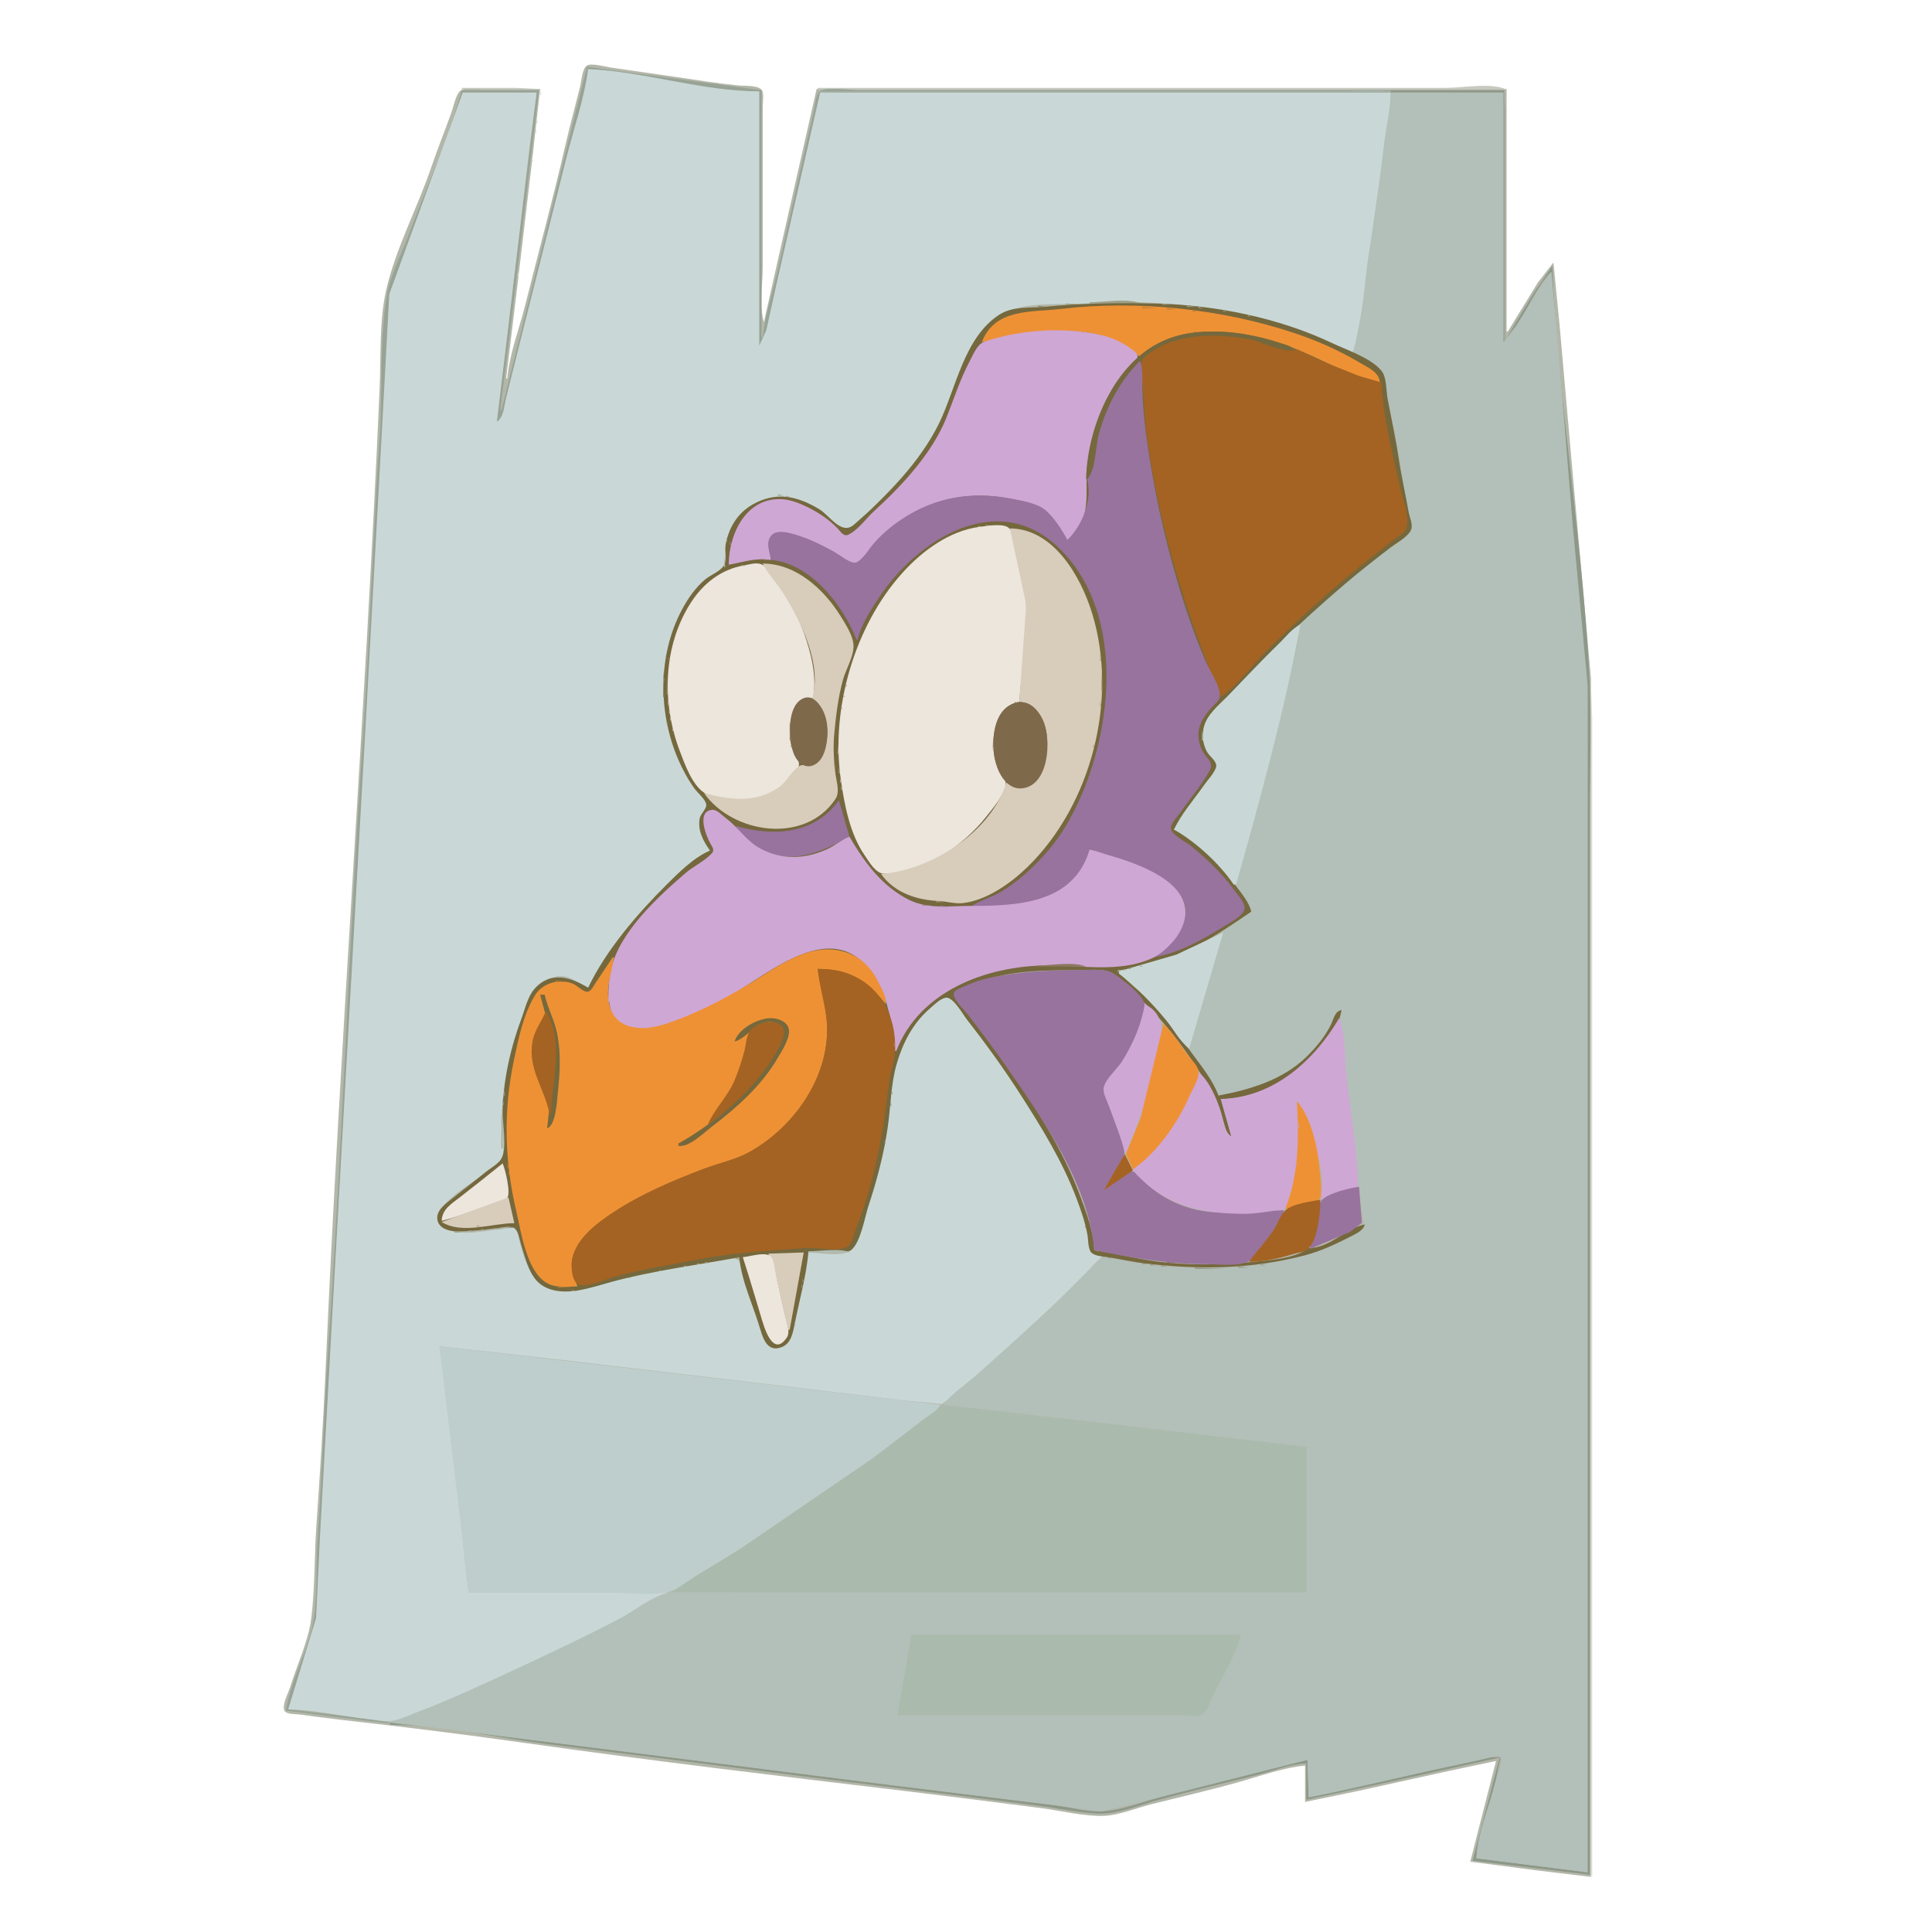 <svg version="1.1" id="Calque_1" xmlns="http://www.w3.org/2000/svg" x="0" y="0" viewBox="0 0 1649 1649" style="enable-background:new 0 0 1649 1649" xml:space="preserve"><style>.st2{fill:#c9d8d7}.st4{fill:#d8dad4}.st9{fill:#d9dbd5}.st11{fill:#9ea088}.st12{fill:#b3bcaf}.st13{fill:#9e9f88}.st14{fill:#75683d}.st15{fill:#9fa089}.st17{fill:#ee9135}.st18{fill:#b17c33}.st19{fill:#a4a792}.st20{fill:#b07c32}.st21{fill:#99997f}.st22{fill:#99987f}.st24{fill:#cfa7d5}.st25{fill:#b17d33}.st26{fill:#a46322}.st27{fill:#98739d}.st29{fill:#a28787}.st30{fill:#928764}.st31{fill:#bfb6a0}.st32{fill:#ece6dd}.st33{fill:#d8ccbb}.st34{fill:#a28788}.st36{fill:#b3bbaf}.st37{fill:#a89f81}.st39{fill:#a4a793}.st40{fill:#a99f82}.st41{fill:#a69a7b}.st43{fill:#b0a78c}.st45{fill:#7f694b}.st56{fill:#a3a692}.st57{fill:#d5a0a3}.st61{fill:#de9b74}.st64{fill:#93937a}</style><path d="M433 323h-1l9.7-80 12.6-107 6.7-60h-49c-4.8 0-14.4-1.8-18.5 1-4.5 3.1-6.4 14-8.2 19-5.6 15.7-11.9 31.2-17.3 47-11.8 34.7-30.4 69.3-38.5 105-5.9 26.2-4.3 57.2-5.5 84-12.2 279.1-33.9 557.9-46.1 837-2 44.7-4.8 89.4-7.9 134-1.8 25.9-1.1 52.2-4.3 78-2.3 19.2-12 39.5-17.7 58-1.5 4.9-7.3 15.7-5.4 20.7 1.4 3.7 9.1 3.2 12.3 3.6 12.3 1.6 24.7 3.3 37 4.7 51.7 5.8 103.5 12.2 155 19.5 109.7 15.5 220 28.6 330 41.7 37.4 4.5 74.7 9.3 112 14.1 17 2.2 35.9 7.1 53 6.6 12.9-.4 28.3-6.8 41-10 25.3-6.3 50.9-12.2 76-19.3 17.5-5 36.9-12 55-13.6v31l44-9.1 79-17.4 40-8.5-22 86 55 7.2 48 5.8V579l-17.8-200-9-102-5.2-53-13.2 17-25.8 42h-1V76H697l-32.4 143-12.6 56c-4.1-13.9-1-32.5-1-47V91c0-3.8 1.4-11.3-1-14.4-3.1-4-15.3-3.2-20-3.7-17.6-1.7-35.5-4.6-53-7.2-18.6-2.7-37.3-5.4-56-8.1-4.4-.6-16.6-4.2-20.3-1.5-3.8 2.8-4.5 13.5-5.6 18-4.2 16.7-8.7 33.3-12.6 50-10.5 45.8-23 91.4-34.4 137-5 19.9-13.4 41.3-15.1 61.9z" style="fill:#b3b7aa"/><path d="m501 57-53.3 214-19.7 79h-1l7.9-63L460 77h-66c-11.6 42.6-30.8 84.6-46.2 126-5.7 15.2-14.7 32-17.4 48-6.9 39.7-3.7 82.7-6.4 123-5.7 83.9-8.3 168.1-14 252-12 174.5-17.9 349.5-29.8 524-3.7 53.9-5.3 108-9 162-1.6 22.8 0 46.4-3.3 69-3.9 27-19.8 52-23.8 79l41 5.3 48 5.7v-1l-39-5.3-48-5.7 23.8-77 4.3-87 13-234L321 470l8-153 3.3-64 15.4-43 29.8-81L395 79h63l-24.2 199-9.8 82c5.9-2.1 6.3-12.6 7.6-18l13.5-54c12.8-51.4 25.9-102.6 38.7-154 6-24.2 16.1-50.2 18.1-75 48.5 3.8 97.3 19 146 19v217c4.8-1.7 4.7-7.6 6-12 3.8-13 5.9-26.8 8.9-40 9-39 18.7-77.9 26.8-117 3.3-15.8 9-31.9 10.3-48h487v-1H733c-7.4 0-27.6-3.6-33.4 1-3 2.3-3.8 11.4-4.6 15-2.7 12.7-5.8 25.3-8.7 38-7.6 33.7-15.1 67.4-22.8 101-4.2 18.3-10.6 37.3-12.5 56h-1V77L501 57z" style="fill:#98a396"/><path class="st2" d="M502 59c-3.4 25.5-12.4 51.1-18.6 76-12.6 50.4-25.4 100.6-38 151l-13.5 54c-1.5 6.2-2 16.6-7.9 20l9.7-80 17.5-148 6.8-53h-63l-46.7 128-16 44-6.4 118-13 235-30.8 546-9 162-3.3 69-23.8 78c22.5.2 45.6 5.9 68 8.2 7.6.8 15.4 2.8 23 1.5 21.5-3.7 43.9-17.3 64-25.7 58.2-24.2 113.3-53.7 169-83v-1H400c-8.8-69.6-12.2-141-25-210l100 11.2 205 24.1 90 10.8 34 3.3 13-9.9 27-23.5 69-63.9 28-29c-3.4-.5-8-1.1-10-4.3-2.4-3.8-1.9-10.4-2.9-14.7-3-12.3-6.4-24.2-11.1-36-18.6-46.6-48.2-88.5-77.4-129-6.9-9.5-14.1-18.8-21.4-28-2.4-3.1-5.7-9.3-10.2-9.3-5 .1-11.4 6.7-15 9.7-15.6 13.2-23.3 31.4-28.6 50.6-4.9 18-5 38.4-7.7 57-3.1 20.9-9.4 42-16.1 62-3.1 9.2-7.2 32.8-15.9 38-7.6 4.6-26 1-34.8 1-3.9 20.6-7.3 41.5-11.7 62-1.8 8.3-4.9 17.2-14.3 19.3-9 2-13-9.8-15.1-16.3-4.7-14.6-8.8-29.3-13.2-44-1.3-4.4-2.3-13.3-6.9-15.4-3.7-1.6-9 0-12.8.5-10.4 1.4-20.8 3.5-31 5.5-24.7 4.9-49.6 9.2-74 15.9-16.7 4.6-36.1 10.6-50.9-2.1-11-9.4-16.3-32.8-19.1-46.5-16.7 0-36.7 6.4-53 3.3-7.1-1.3-17.2-6.6-13.6-15.3 5.9-14.3 29.8-26.5 41.6-36 3.8-3 10.5-6.6 12.4-11.2 3.6-8.8-1-25-.3-34.8 2.1-31 9-60.7 19.3-90 5-14.3 13.4-29.8 30.7-30.8 9.1-.5 16.2 6.5 24 9.8 29-43 58.8-89.1 104-117-4.3-8.1-10.3-16.2-8.8-26 .7-4.7 7.5-9.6 6.4-14-1.1-4.5-7.3-9.3-10-13-5.8-7.8-10.3-16.2-14.3-25-18-39.9-18-88.3 3-127 5.1-9.5 11.5-18.6 19.7-25.7 4.2-3.7 12.1-6.9 15-11.6 3.3-5.4 1.7-15.5 3-21.7 3.3-14.9 13.6-26.7 27-33.4 18.9-9.5 35.8-4.2 53 6.9 6.5 4.2 18.4 20.8 26 15.5 9.3-6.5 17-16 25-24 19.3-19.4 39.4-41 51.2-66 14-29.7 20.8-66 46.8-88.7 18.5-16.2 54.8-11.8 78-13.4 55.2-3.8 111.9 2 165 17.5 21.5 6.3 41.7 19.2 63 24.6 10-40.7 13.3-83.6 19.3-125 4.5-31.5 12.5-65.2 12.7-97H700l-36.9 162-9.1 41-6 13V78c-48.8 0-97.2-16.9-146-19z"/><path d="M394 75v1h67l-21-1h-46m304 0v1h587c-13.1-5.5-36.7-1-51-1H698z" style="fill:#c6c9bf"/><path class="st4" d="M461 76v5h1l-1-5z"/><path d="M1187 77v2h96v213c6.4-2.1 10-11.5 13.4-17 8.4-13.5 16.3-31.9 27.6-43l8.8 103 9.3 114 12.8 137v1012l-95-12 16.2-64 4.8-22.4-10 .4-29 6.4-125 27.6-1-32c-40.2 8.3-80.3 19.7-120 30.2-17.8 4.7-38.6 13.4-57 13.8-13.8.3-28.3-4.2-42-5.8-30.4-3.4-60.6-7.4-91-11-110.1-13.2-220-27.9-330-41.4-31.3-3.9-62.7-7.8-94-11.9-16.1-2.1-32.7-5.8-49-5.8v2c45 .4 91.4 11.2 136 16.7 104.7 12.9 209.3 26.7 314 39.4 34.7 4.2 69.3 8.8 104 13.1 16.8 2.1 34.2 6.1 51 6.7 15.8.5 34.8-7.3 50-11.5 27.8-7.7 56-14.3 84-21.3 13.8-3.4 28.8-9.5 43-10.1v31l67-14.3 98-21.7-23 88 100 12V698c0-37.5 1.6-75.5 0-113-5.2-119.6-26.8-238.4-32-358l-15.1 22-24.9 41h-1V77H1187z" style="fill:#8d9888"/><path d="M1284 77v213h1V97l-1-20z" style="fill:#a0a798"/><path d="M700 78v1h487c-11.2-4.7-30.8-1-43-1H700z" style="fill:#a4b0a6"/><path d="M1187 79c-.3 15-4.1 30.1-5.8 45-3.7 30.7-7.8 61.5-12.8 92-4.6 27.9-4.6 59.3-14.3 86 7.5 3.2 20.3 8.7 25.3 15.3 4.5 6 3.7 17.5 5.2 24.7 5.1 23.7 10.2 48 13.6 72 1.2 8.4 2.7 16.7 4.4 25 .8 3.9 3.3 9 1.4 13-4.9 10.2-24 19.8-32.9 26.5-21.9 16.4-40.4 37-62 53.5.9 17.9-7.7 38.7-11.9 56-9 37.7-18.5 75.4-28 113-3.2 12.7-6.7 25.3-10 38-1.3 4.8-4.9 12-3.9 17 1.6 7.7 9.9 14.5 12.8 22l-25 17-6.1 24-14.6 50-7.2 26 9 14 15.9 26c28.9-3.7 58.2-15.2 79-36 7.1-7.1 12.7-15 17.2-24 2.4-4.8 3.2-11.2 8.8-13-3.6 14 1.2 30 2.8 44 3.7 31.3 7 62.7 10.3 94 1.2 11.3 2.3 22.8 4.1 34 .5 3.2 2.7 10.9.9 13.8-2.4 3.9-9.2 6.5-13.1 8.5-12.5 6.4-25.4 12-39 15.7-38.9 10.5-75.9 11.8-116 9-12.4-.8-24.7-3.4-37-5.3-4.8-.8-11.2-3.4-16-2.5-4.7.9-8.8 6.7-12 9.9l-25 25c-22.7 22.7-47.3 43.4-71 64.9-9.3 8.4-21.5 15.9-29 26.1l46 5.2 88 10 176 20.8v124H628c-17.7 0-38.7-3.2-56-.1-15.5 2.8-32.9 17.8-47 24.8-42.3 21.2-84.8 41.2-128 60.6-14.5 6.5-29.2 12.5-44 18.1-7.3 2.8-14.1 6.4-22 6.6v1l50 5.8 94 11.9 301 37.6 120 14.9 44 5.8 58-14.1 118-29.9 1 32c41.9-8.1 83.2-18.8 125-27.4 9.7-2 19.4-4.1 29-6.4 2.5-.6 8.1-2.8 9.9.2 2.5 4.1-4.1 18-5.2 22.6-5.1 20-14.7 42.4-15.6 63l95 12V585l-12.8-137-9.3-114-8.8-102-10.1 14-20 32-10.9 14V79H1187z" style="fill:#b3c0b9"/><path class="st4" d="M458 101v4h1l-1-4m-1 8v4h1l-1-4z"/><path class="st9" d="M454 134v4h1l-1-4m-5 41v4h1l-1-4z"/><path d="M442 232v4h1l-1-4z" style="fill:#d8dbd4"/><path class="st4" d="M1328 246v4h1l-1-4z"/><path class="st11" d="M930 258v1h44c-11.5-4.8-31.5-1-44-1z"/><path class="st12" d="M974 258v1h8l-8-1z"/><path class="st13" d="M910 259v1h14l-14-1z"/><path class="st14" d="M606 726c-13.7 5.7-26.6 18.7-37 29-24.8 24.7-51.9 56.1-67 88-15-9-32.3-14.4-45.8 1-5.8 6.6-8 16.9-11 25-9.3 24.6-15.9 53.6-16.2 80-.1 10.3 4 30.8-1 39.8-2.5 4.5-9 8-13 11.2-9.6 7.7-19.3 15.3-29 23-5.4 4.3-13.9 9.8-12.7 18 1.2 7.7 10.2 9.9 16.7 10 11.3.1 22.8-1.4 34-2.7 3.8-.5 11.4-2.2 14.7-.2 4 2.4 4.9 10.8 6.3 15 4 12.1 7.1 28.1 19 34.8 17.3 9.8 40.4 1 58-3.8 35.9-9.8 72.6-14.2 109-21 1.8 20.8 12.7 42.9 18.4 63 2 6.8 5.7 16.2 14.6 14.6 10.4-1.9 12.3-10.8 14-19.6 4-20.6 10.4-42.2 12-63h26c3 0 7.7.9 10.3-1 8.2-6.1 11.9-28.6 15-38 7.2-21.6 13.1-44.5 16.4-67 2.6-17.8 2.6-36.6 7.6-54 5.1-17.6 13.7-34.5 27.7-46.7 3.6-3.1 9.2-8.9 14-9.8 6.4-1.3 14.8 14.2 18.2 18.5 16.1 20.6 31.6 42 45.7 64 18.2 28.4 36.1 57.3 48 89 3.8 10.1 7.5 20.4 9.3 31 .7 3.9.4 12.3 3.4 15.1 3.4 3.2 11 3.3 15.4 4 10 1.7 19.8 3.9 30 5.1 46.7 5.6 91.4 5 137-6.9 13.2-3.5 25.9-9.4 38-15.6 5-2.6 11.3-5.1 13-10.7-16.4 3-30.3 20.7-48 20-10.6 9.2-35.4 10.8-49 12.1-26.3 2.5-52.7 2.9-79-.3-18.5-2.3-36.6-7.2-55-9.7-.5-16.1-6.8-32.1-12.3-47-15.1-40.6-40-78.9-65.1-114-9.4-13.1-18.8-26.3-28.8-39-3.6-4.6-12.2-12.1-13.1-18-.6-4 6.5-6 9.3-7.2 10.3-4.5 21-7.4 32-9.6 21.6-4.4 43-4.3 65-4.3 7.8 0 19.8-1.6 27 1.9 9.6 4.7 18.3 15.9 26 23.2 24.6 23 46.1 53.7 62.6 82.9 4.1 7.3 6.1 16 8.5 24 1.2 3.9 1.6 8.8 5.9 10l-9-32c40.4-.3 95.8-33.9 103-76-5.9 1-6.8 8.2-9.3 13-5.3 10.4-12.4 18.8-20.7 27-20.2 19.7-48 27.9-75 33-4.7-12.9-14.5-25.1-22.6-36-11.9-15.9-23.4-31.9-37.4-46-8.3-8.4-18.8-15.6-26-25 42.6-1.9 80.3-27 114-50-1.8-7.6-7.7-14.8-12.4-21-12.9-17.2-33.1-41.1-53.6-49 8.5-12.4 17.1-24.7 25.7-37 3.2-4.6 10.1-11.3 10.7-17 .5-5.2-6.3-9.7-8.6-14-6.8-12.9-1.8-23.8 7.4-34 34.1-38.2 71.8-74.5 110.8-107.7 12.7-10.8 25.8-21 39-31.2 5.1-3.9 13.9-8.5 17-14.2 2.5-4.7-.8-11.1-1.7-15.9-2.5-14.6-6-29.3-8.2-44-2.6-17.8-6.5-35.4-9.8-53-1.2-6.6-.7-18.1-5.1-23.5-8.8-11-29.8-17.9-42.3-23.8-45.4-21.6-100-32.5-150-33.7-32-.8-64.2-.3-96 2.8-12.7 1.2-26.7-.6-38 6.7-30.1 19.5-36.8 62.7-51.3 92.5-16 32.9-45.4 63-72.7 86.7-10.8 9.4-20.2-7.5-30-13.4-18.4-11-36.6-14.9-56-4.1-13.4 7.4-20.9 20-23.6 34.8-1 5.2 1.5 13-1.4 17.6-3.1 4.9-11.5 8.1-16 11.8-8.3 7-14.6 16.1-19.7 25.6-20.8 38.4-20.5 88.2-3.4 128 3.8 8.8 8.4 17.3 14 25 2.7 3.7 8.7 8.6 9.9 13 1 3.9-4.5 8.1-5.4 12-2.2 10.1 2.9 19.9 8.7 27.9z"/><path class="st15" d="M992 259v1h7l-7-1z"/><path d="M886 261v1h8l-8-1z" style="fill:#898462"/><path class="st13" d="M1013 261v1h8l-8-1z"/><path class="st17" d="M838 292c46-6.2 94.4-22.5 134 12h1c36.8-29.2 85.4-23.9 127-8.5 26.1 9.7 50.8 25 78 32.5-.5-10.4-9-13.4-17-18.2-17.4-10.4-35.8-18.6-55-25.1-62.8-21.2-135-28.7-201-21-25.1 3-55.9-.6-67 28.3z"/><path class="st18" d="M975 262v1h12l-12-1z"/><path class="st19" d="M1023 262v1h4l-4-1z"/><path class="st20" d="M996 263v1h7l-7-1m22 2v1h4l-4-1z"/><path class="st21" d="M1044 265v1h3l-3-1z"/><path class="st22" d="m1060.7 268.3.7.3-.7-.3z"/><path class="st15" d="M1065 269v1h3l-3-1z"/><path d="M893 282v1h24l-24-1z" style="fill:#d6a1a3"/><path class="st24" d="M622 482c12.1-2.1 23.5-6.3 36-4-.3-5-2.6-9.9-1.9-15 1.3-8.7 9.9-9.5 16.9-7.9 15.4 3.7 29.3 11 43 18.7 3.7 2.1 10.4 8.1 14.9 6.7 5-1.5 9.8-9.8 13.1-13.6 7.6-8.9 16.3-16.7 26-23.3 28.1-19.1 58.9-24.3 92-18 8.9 1.7 21.2 3.7 28.7 9.2 8.1 5.9 14.5 18 20.3 26.2 19.3-13.9 16.1-36 16.4-56 .2-10.9 3.7-22.5 6.5-33 4.3-16.4 10.8-33.1 20.6-47 3.5-5 16.4-15.2 16.4-20.9 0-2.9-3.8-5.1-5.8-6.6-7-5.1-15.6-9.2-24-11.2-30.8-7.5-71-5.1-101 5.4-6.2 2.2-9.4 10.9-12.3 16.3-8.4 15.8-13.6 32.5-20.2 49-12.2 30.1-37.9 57.7-61.6 79.3-6.8 6.2-13.6 16.1-22 20.1-4 1.9-6.7-2.9-9.1-5.4-7.1-7.4-15.8-13.2-24.9-17.8-6.4-3.2-14.8-6.6-22-7.1-31.3-2.1-46 30-46 55.9z"/><path class="st25" d="M1019 283v1h4l-4-1z"/><path class="st14" d="M927 409c7.3-2.6 6.5-20.3 8.1-27 5.6-23.1 13.9-46.9 30-65 26.5-29.7 64.4-34.7 101.8-27.2 12.8 2.6 26 9.5 39 10.2-2.8-4.9-8.9-5.8-14-7.5-13.5-4.5-27.9-7.3-42-8.7-19.8-1.9-39.7-1-58 7.5-41.4 19.1-64 73.9-64.9 117.7z"/><path class="st26" d="M1042 595c14.5-10.2 26.2-26.7 38.8-39.2 24.3-24.3 49.7-47.5 76.2-69.3 10.5-8.6 21.3-17 32-25.4 3.7-2.9 10.5-6.2 11.7-11.1 2.5-10.3-4.5-27.7-6.7-37.9-5.9-27.4-13.8-58-15-86h-1l-18-5.2-35-14-18-8.8c-9 4.7-30-6.5-40-8.4-29.2-5.4-64.7-5.6-88.9 14.1-6.3 5.1-3.9 14.2-3.2 21.2 1.7 18.1 2.2 36 4.9 54 11.1 75.8 32.8 145.3 62.2 216z"/><path class="st27" d="M973 308c-17.5 17.5-28.2 38.3-35 62-3.1 10.7-2.5 31-10 39 4.4 18.6-4.1 38.9-17 52-4.1-8.3-12.1-20.5-19.5-26.2-7.3-5.5-19.8-7.5-28.5-9.2-33.7-6.4-65.3-1.4-94 18-8.5 5.7-16.6 12.6-23.3 20.3-4 4.7-9 13.2-14.5 16-4.4 2.2-15.3-6.7-19.2-8.9-12.1-6.7-24.5-12.8-38-16-5.8-1.4-13.6-2.4-17 3.9-3.1 5.8.4 13 1 19 33.9 3 61.6 38.6 73 68h1c3.1-13.1 11.6-26 19-37 32.2-48.1 99.2-90.9 151-42.9 56.3 52.1 49 147.5 21.4 211.9-7.3 17-16.6 33.9-28.7 48-11.5 13.4-25.5 26.5-40.7 35.5-7.6 4.5-16.6 6.8-24 11.5 6.6 1.9 14.2 1 21 1 30.7 0 72.8-13.9 79-49 21.9 7.1 44.9 13.4 64 26.7 15.6 10.9 22.9 22.1 14.2 40.3-1.9 4-4.4 7.7-7.4 11-4.6 5.1-9.7 9.9-15.8 13v1c20.7-3.1 42.6-15.5 60-26.4 4.8-3 15.9-8.6 17.2-14.6 1-4.9-5.9-12.3-8.6-16-10.4-14.4-23.8-27.1-37.6-38.2-3.8-3.1-16.6-9.4-16.6-14.8 0-4.6 6-10.3 8.5-14 8.1-11.7 18.3-23.4 24.9-36 3-5.7-2.4-9.5-5.3-14-3.6-5.6-5.2-12.3-4.4-19 .9-7.5 6.1-14.5 11-20 2.5-2.8 7-5.9 7.1-10 .3-8.5-9.1-22.1-12.4-30-9-21.1-16.6-43-23.1-65-12.6-42.3-21.8-85.3-27.6-129-1.6-12.4-2.8-25.5-3.1-38-.2-7.1.8-17.3-2-23.9z"/><path class="st15" d="m807.3 345.7.3.7-.3-.7z"/><path class="st21" d="M664 422v1h5l-5-1z"/><path class="st13" d="M671 423v1h3l-3-1z"/><path d="m656.7 424.3.7.3-.7-.3z" style="fill:#9a997f"/><path class="st29" d="m673.7 427.3.7.3-.7-.3z"/><path class="st30" d="M841 448v1h14l-14-1z"/><path class="st31" d="M835 449v1h3l-3-1z"/><path class="st32" d="M870 599c2-25.5 6-50.2 6-76 0-18.4-2.9-37.3-8-55-1.4-4.8-3.2-14.8-7.5-17.8-5.2-3.7-18.5-1.2-24.5-.5-25.6 3.3-48.9 20.5-65.8 39.3-40.9 45.3-61.2 115.8-52.6 176 3.1 21.9 7.8 46.7 20.4 65 3.7 5.4 9.5 15.9 17 15.8 33.3-.4 67-23.7 86.8-48.8 5.6-7.1 14.2-17.1 16.5-26 1.5-6.1-6.5-14.1-8.3-20-5.5-16.9-1.6-48.6 20-52z"/><path class="st33" d="m862 451 13.9 65-5.9 83c24.9 2.5 27.8 37.9 20.1 56-6.3 14.8-16.8 21.6-31.1 13-13.5 42.6-64.2 74.6-107 78 11.6 16.1 30.4 22.2 49 23 7 .3 14 2.6 21 1.8 20.3-2.4 40.8-17 55-30.8 54.7-53.3 77.8-143.7 55-217-9.6-31-32.7-71.7-70-72z"/><path class="st34" d="m721.7 458.3.7.3-.7-.3z"/><path class="st21" d="M620 459v3h1l-1-3z"/><path d="M623 462v3h1l-1-3z" style="fill:#a28888"/><path class="st36" d="M618 473v11h1l-1-11z"/><path class="st29" d="M652 477v1h4l-4-1z"/><path class="st32" d="M694 596c3.4-18.5-1.7-38.6-7.9-56-3.8-10.7-9.5-21.3-15.3-31-4.5-7.5-12.6-24-21-27.4-4.5-1.8-10.3.2-14.8 1-19.2 3.2-34.6 15.2-45.1 31.4-24.2 37.3-25.2 86.2-9.7 127 4.3 11.3 10.5 29 21.1 35.8 10.2 6.5 27.1 6.2 38.7 5.1 14.2-1.4 39.4-12.5 41.9-28.8.7-4.6-4.6-10.6-6-15-4.3-14-1.9-44.4 18.1-42.1z"/><path class="st33" d="M651 481c4.5 9 11.9 16.5 17.3 25 15.3 23.8 33.9 62 24.7 91 17.3 8.1 17.2 43.5 2.9 54.6-4.6 3.6-9.4-.3-13.6 2.2-6.6 4-10.7 13.4-17.4 18.1-19.7 13.9-42.2 10.8-64 5 24.4 34.8 86.3 44.1 112.2 5 3.8-5.8 1.1-13.6.2-20-1.6-11.4-2.3-23.5-1.3-35 1.5-15.7 3.3-31.7 7.6-47 2.5-8.9 9.2-19.7 8.9-29-.3-8.3-6.8-18.1-11-25-14.2-22.9-38-44.9-66.5-44.9z"/><path class="st37" d="M633 482v1h3l-3-1z"/><path class="st2" d="M1002 708c19 10.8 38.7 29 51 47h2c20.6-72.9 41.1-147.5 55-222-7.5 3.5-13.1 11.3-19 17-14.8 14.3-28.5 29.5-43 44-7.4 7.5-18.2 16.1-20.6 27-1.5 6.8-.5 15 3 21 2.2 3.8 9 8.2 7.5 13-1.7 5.2-7 10.5-10.1 15-8.6 12.2-19.4 24.6-25.8 38z"/><path class="st37" d="m572.3 556.7.3.7-.3-.7z"/><path d="M939 557v7h1l-1-7z" style="fill:#a79b7b"/><path class="st39" d="M568 559v3h1l-1-3z"/><path class="st40" d="M571 561v3h1l-1-3z"/><path class="st41" d="M940 572v18h1l-1-18z"/><path class="st13" d="M566 573v8h1l-1-8z"/><path class="st30" d="M569 577v16h1l-1-16z"/><path d="M566 581v14h1l-1-14z" style="fill:#8a8463"/><path class="st43" d="M722 583v3h1l-1-3z"/><path class="st9" d="M1358 586v1015h1V613l-1-27z"/><path d="M720 592v3h1l-1-3z" style="fill:#b7ae96"/><path class="st45" d="M686 595.9c-14.7 5.8-12.9 34.4-9 46.1 2.3 7.1 8.7 14.4 16.9 11.3 14.4-5.6 13.9-33.8 9.1-45.3-2.5-6.2-8.9-15.3-17-12.1z"/><path d="M570 596v6h1l-1-6z" style="fill:#afa78c"/><path d="M939 598v5h1l-1-5z" style="fill:#a79b7c"/><path d="M866 599v1h4l-4-1z" style="fill:#a09077"/><path class="st45" d="M870 599.4c-24 2.6-25.2 38-18.9 55.6 3.2 8.9 10.5 18.8 20.9 17.9 23.5-2 25.7-41.9 18.2-57.9-3.8-8.1-10.2-16.6-20.2-15.6z"/><path class="st40" d="M718 602v3h1l-1-3z"/><path d="M571 606v3h1l-1-3m1 6v3h1l-1-3z" style="fill:#beb69f"/><path class="st21" d="M569 615v3h1l-1-3z"/><path d="M674 616v16h1l-1-16z" style="fill:#9a876e"/><path class="st37" d="m573.3 618.7.3.7-.3-.7z"/><path class="st21" d="m570.3 620.7.3.7-.3-.7z"/><path class="st31" d="M574 621v3h1l-1-3z"/><path class="st36" d="M1026 623v9h1l-1-9z"/><path class="st40" d="m576.3 629.7.3.7-.3-.7z"/><path d="M847 632v8h1l-1-8z" style="fill:#d0c6b8"/><path d="M675 635v3h1l-1-3z" style="fill:#ae9f8a"/><path class="st43" d="M715 635v9h1l-1-9z"/><path class="st41" d="M933 635v3h1l-1-3z"/><path d="m849.3 649.7.3.7-.3-.7z" style="fill:#bcae9c"/><path class="st41" d="M712 650v5h1l-1-5z"/><path class="st22" d="m1039.3 652.7.3.7-.3-.7z"/><path class="st43" d="M716 655v5h1l-1-5m1 9v4h1l-1-4z"/><path class="st31" d="M718 671v3h1l-1-3z"/><path class="st43" d="m719.3 677.7.3.7-.3-.7z"/><path class="st37" d="m720.3 682.7.3.7-.3-.7z"/><path class="st27" d="M716 683c-20.9 29.6-56.5 31-88 22 3.2 7.3 9.3 12.7 16 16.9 28.5 17.7 54.5 7.1 81-7.9l-9-31z"/><path class="st40" d="m721.3 686.7.3.7-.3-.7z"/><path class="st24" d="M764 897h1c19.8-51.1 76.5-72.4 128-73 29.3-.3 62.3 6.5 90-6 6.5-2.9 12.1-7.8 16.9-13 3.4-3.6 6.2-7.6 8.3-12 17.6-36.6-33.5-54.9-61.2-62.9-5.7-1.6-11.2-3.8-17-5.1-13.5 46.8-62.8 48.2-102 48.2-17.4 0-35.7 2.9-52-5.1-23.3-11.6-38.2-32.2-51-54-6.7 2.6-12.3 7.7-19 10.7-18.7 8.4-37.6 9.3-56 0-12.7-6.4-19.1-18-30-26.1-3.1-2.3-7.9-7.8-12-7.5-14.1 1-5 23-1.6 28.9 1.6 2.7 3.7 5.5 1.2 8.2-6 6.6-15.8 11.1-22.6 17-23.3 20-56.6 50.6-63.3 81.7-2.9 13.5-5.1 35.6 6.4 45.8 14.6 12.8 42.7 1.3 58-4.8 11-4.4 21.5-9.8 32-15.3 31.4-16.2 83-65 118-31.7 4.1 3.9 7.9 8.1 10.9 13 4.1 6.6 7.5 14.5 9.6 22 3.7 13.1 7.3 27.4 7.4 41z"/><path class="st40" d="m726.3 702.7.3.7-.3-.7z"/><path d="M799 769v1h7l-7-1z" style="fill:#a69b7b"/><path class="st29" d="M787 772v1h8l-8-1m15 1v1h8l-8-1z"/><path class="st2" d="M955 829v2c14.7 11.2 28.8 25.8 40.5 40 6.4 7.8 11.4 17.8 19.5 24l29-99-40 18.8-49 14.2z"/><path class="st17" d="M524 817h-1c-4.9 7.3-9.8 14.7-14.7 22-1.5 2.2-3.6 6.9-6.5 7.4-3.9.7-9.2-5.3-12.8-6.8-11.1-4.5-25.5-.9-32 9.4-10.2 16.1-14.5 37.7-18.4 56-9.1 43.3-8 86 2.1 129 4.3 18.3 8.9 52.6 27.2 61.7 7.5 3.7 16.9 2.3 25 2.3-2.3-6.5-5.4-12.9-4.9-20 1.3-17.9 20.4-32.5 33.9-41.7 24.6-16.7 52.3-28.4 80-38.9 12.3-4.7 26.5-7.7 38-13.9 36.1-19.7 64.1-58.9 66-100.5.9-19.6-5.2-37-8-56 23.9 0 43.5 11 58 30 1.2-5.7-3.5-12.9-5.9-18-12-26.4-38.1-34.2-64.1-24.9-17.7 6.3-33 17.8-49 27.3-22 13-44.7 24.6-69 32.6-21.8 7.1-46.7 4.9-48.9-23-.8-11.6 3.5-22.7 5-34z"/><path class="st39" d="m987.7 820.3.7.3-.7-.3z"/><path class="st34" d="m970.7 821.3.7.3-.7-.3z"/><path d="M886 824v1h41c-10.8-4.5-29.3-1-41-1z" style="fill:#8b7861"/><path class="st29" d="m956.7 824.3.7.3-.7-.3z"/><path class="st19" d="M973 824v1h3l-3-1z"/><path class="st21" d="M963 826v1h3l-3-1z"/><path class="st26" d="M698 827c1.6 18.3 8.4 35.2 8 54-1 42.3-30.6 82.6-67 102.5-11.5 6.3-25.7 9.3-38 13.9-26.6 10.1-53.1 21.3-77 36.9-14.2 9.3-32.5 22.7-35.7 40.7-1 5.5-.6 19 5.8 21.4 7.5 2.7 23.4-4.7 30.9-6.8 22.3-6.2 45.3-9.6 68-14.1 31.6-6.3 64-8.2 96-10.4 7.8-.5 29.4 3.9 35.2-1.7 3.7-3.6 5.1-11.7 7-16.4 6.1-15.2 10.7-31.1 14.7-47 6.6-26.2 9.9-52.3 13.4-79 1-7.6 4.2-15.4 4.6-23 1.7-30.5-12.8-58.4-42.9-68-7.8-2.5-14.8-3-23-3z"/><path class="st56" d="M959 827v1h3l-3-1z"/><path class="st27" d="M934 1067c31.8 6.6 63.5 12 96 12 10.3 0 24.2 2 34-1.6 4.7-1.7 8.2-6.7 11.2-10.4 7.8-9.3 18.6-21.8 20.8-34-29.5 0-56.9 6.7-86-3.7-10.9-3.9-21.3-10-30-17.6-3.4-3-8.5-11.1-13.1-11.7-6.8-.9-19.7 12-24.9 16 4.9-8.8 17.9-22.8 17.7-33-.2-12.5-9.1-28.2-13.2-40-1.4-4-5.1-10.3-4.2-14.6 1-5.2 8.2-11.1 11.3-15.4 8.9-12.4 16.5-27.2 20.3-42 1.1-4.2 4.3-10.8 2.8-15-2.9-8.1-18.6-19.8-25.7-24.7-7.4-5.2-21.3-3.3-30-3.3-26.1 0-50.4 1.2-76 6.5-8.2 1.7-16.4 4.8-24 8.3-2.3 1.1-6.6 2.3-6.9 5.4-.4 5.2 8.3 13 11.3 16.9 11.2 14.3 22.2 29.1 32.6 44 31.6 45.4 71 100.9 76 157.9z"/><path class="st13" d="M954 828v2l2-2h-2z"/><path class="st12" d="M475 833v1h8l-8-1z"/><path class="st34" d="m835.7 833.3.7.3-.7-.3z"/><path class="st21" d="m484.7 834.3.7.3-.7-.3z"/><path class="st20" d="M474 837v1h9l-9-1z"/><path class="st57" d="M519 841v14h1l-1-14z"/><path class="st14" d="m461 849 12.9 48-6.9 66c7.1-2.1 8.4-22.4 9-29 1.8-17.6 3.1-34.4-.5-52-2.3-11.5-8.1-21.7-10.6-33H461z"/><path class="st24" d="M977 857c-2.5 17.3-10.2 34.3-19.4 49-4.1 6.5-13.9 14.7-15.5 22-1.1 5 3.2 12.3 4.8 17 4.5 12.8 10.1 25.8 13.1 39h1c11.7-28.2 21.4-55.1 27.9-85 3.5-16.2 6-33.3-11.9-42z"/><path class="st26" d="M466 863c-3.8 9-9.8 16.1-11.5 26-4.3 23.8 10.7 40.4 14.5 62h1c1.2-27.5 11.8-62.2-4-88z"/><path class="st14" d="M627 889c11.2-3.1 18.8-18.3 32-16.6 20.2 2.6 2.6 27-3.3 35.6-18.7 27.3-47.8 52-76.7 68v2c9 1.5 21.2-10.7 28-15.9 21.4-16.3 43.2-35.6 56.8-59.1 3.5-6 11.2-17.6 9.4-25-1.6-6.3-9.5-9-15.2-9-10.9 0-27.9 9-31 20z"/><path class="st24" d="M1143 869c-21 36-56.1 68-101 69l9 32c-5.7-3.5-6.8-13.9-8.7-20-3.6-11.7-9.7-26.9-19.3-35-10.7 32.9-31.3 59.4-56 83v1c25.8 29.5 57.3 37 95 37 8.9 0 17.2-1.4 26-2.7 2.9-.4 6.8.4 9-1.9 4.9-5 6.4-16.8 7.8-23.4 4.9-22.9 4-44.9 2.2-68h1c8.8 26 25.8 55.4 19 84l32-11c0-31.5-6.5-63.7-9.8-95-1.6-14.5-.6-35.7-6.2-49z"/><path class="st26" d="M604 960c21.9-15.2 43-36.1 56.8-59 3.6-6 13.5-21.2 5.1-26.5-7.5-4.7-20.9-1.5-26 5.8-2.9 4.2-3.1 10.8-4.3 15.7-2.2 8.9-5.1 17.5-8.6 26-5.8 13.8-17.3 24.6-23 38z"/><path d="M992 872v4h1l-1-4z" style="fill:#dd9b73"/><path class="st17" d="m993 874-19.4 80-12.6 31 6 13c20.4-14 38.2-39.4 48-62 2.5-5.8 9-15.5 7.9-22-.8-4.6-5.9-9.4-8.7-13-6.9-8.9-12.7-19.6-21.2-27z"/><path d="M551 877v1h4l-4-1z" style="fill:#de9c74"/><path d="M763 889v4h1l-1-4z" style="fill:#b67f63"/><path class="st21" d="m437.3 894.7.3.7-.3-.7m-1 4 .3.7-.3-.7z"/><path class="st15" d="m435.3 902.7.3.7-.3-.7z"/><path class="st19" d="m764.3 910.7.3.7-.3-.7z"/><path class="st21" d="M430 929v6h1l-1-6z"/><path class="st15" d="M761 930v4h1l-1-4m-332 7v6h1l-1-6z"/><path class="st13" d="M760 938v6h1l-1-6z"/><path class="st17" d="M1107 940c1.4 32.6 2 60.8-10 92 6.3-.9 25-3.6 29-8.7 3-3.9 1.3-15.6.9-20.3-1.3-18.9-6.8-48.5-19.9-63z"/><path class="st11" d="M428 950v30h1l-1-30z"/><path class="st57" d="M1108 955v8h1l-1-8z"/><path class="st13" d="M755 973v3h1l-1-3m-.7 5.7.3.7-.3-.7z"/><path class="st39" d="m753.3 983.7.3.7-.3-.7z"/><path class="st26" d="m960 985-18 31 25-17-7-14z"/><path class="st25" d="M433 991v6h1l-1-6z"/><path class="st61" d="M1107 991v4h1l-1-4z"/><path class="st32" d="M429 993c-12.3 9.9-24.6 19.7-37 29.3-7.1 5.5-14.7 10-15 19.7 13.6-3.2 26.7-8.9 40-13.2 4.2-1.3 13.3-2.9 16-6.5 3.1-4.2-1.8-24.7-4-29.3z"/><path class="st61" d="M1126 996v4h1l-1-4z"/><path class="st18" d="M434 999v4h1l-1-4z"/><path class="st61" d="M1127 1005v18h1l-1-18z"/><path class="st56" d="m746.3 1011.7.3.7-.3-.7z"/><path class="st27" d="m1118 1066 34-14.4 10.4-7.8-2.4-30.8c-7.2.7-27.6 5.6-32 11.7-2.6 3.5-1.9 10.2-2.6 14.3-1.7 9.2-6 17.8-7.4 27z"/><path class="st33" d="m434 1022-57 21c17.2 10.8 42.8 1.1 62 1l-5-22z"/><path class="st26" d="M1066 1077c12.6 0 26-2.9 38-6.7 3.8-1.2 9.3-1.5 12.3-4.2 8.7-7.6 10.6-31.4 10.7-42.2-8.2 1.7-23 3.3-29.5 8.8-4.5 3.8-7.2 12.2-10.5 17.2-6.3 9.7-14.4 17.8-21 27.1z"/><path class="st41" d="m436.3 1030.7.3.7-.3-.7z"/><path class="st11" d="M926 1045v3h1l-1-3z"/><path class="st41" d="M407 1046v1h4l-4-1z"/><path class="st13" d="M433 1047v1h7l-7-1m-11 1v1h8l-8-1m-11 1v1h5l-5-1z"/><path class="st21" d="m927.3 1049.7.3.7-.3-.7z"/><path class="st13" d="M400 1050v1h5l-5-1m-12 1v1h6l-6-1z"/><path class="st12" d="M690 1068v1h36c-9.6-4-25.6-1-36-1z"/><path class="st33" d="M656 1070v1l6.4 19 10.6 45h1l12-66-30 1z"/><path class="st32" d="M634 1073c3.3 10.3 6.5 20.6 9.6 31 1.9 6.3 3.8 12.7 5.7 19 2.4 8.1 9.9 36.4 22.1 18.9 3.2-4.6.6-11-.5-15.9-3-12.7-5.9-25.3-8.7-38-.9-4-1.3-13.3-4.8-16-4.8-3.7-17.7.6-23.4 1z"/><path d="m937.7 1071.3.7.3-.7-.3z" style="fill:#a4a692"/><path d="M628 1073v1l3 1-3-2z" style="fill:#949276"/><path class="st64" d="M946 1073v1h4l-4-1z"/><path class="st19" d="M602 1077v1h3l-3-1z"/><path d="M996 1077v1h8l-8-1z" style="fill:#866d6b"/><path class="st15" d="M595 1078v1h3l-3-1z"/><path d="M975 1078v1h4l-4-1m7 1v1h5l-5-1z" style="fill:#94947a"/><path d="M1076 1079v1h5l-5-1z" style="fill:#9b9e89"/><path class="st19" d="M584 1080v1h3l-3-1z"/><path class="st64" d="M991 1080v1h5l-5-1z"/><path d="M1057 1081v1h9l-9-1m-37 1v1h26l-26-1z" style="fill:#93947a"/><path class="st56" d="M563 1084v1h3l-3-1z"/><path class="st19" d="m549.7 1087.3.7.3-.7-.3z"/><path class="st21" d="M535 1090v1h3l-3-1z"/><path class="st22" d="M685 1091v3h1l-1-3z"/><path class="st13" d="m523.7 1093.3.7.3-.7-.3z"/><path class="st40" d="m640.3 1093.7.3.7-.3-.7z"/><path class="st21" d="M684 1096v3h1l-1-3z"/><path class="st18" d="M476 1098v1h13l-13-1z"/><path class="st19" d="m500.7 1099.3.7.3-.7-.3z"/><path class="st56" d="m638.3 1099.7.3.7-.3-.7z"/><path class="st13" d="M488 1101v1h5l-5-1m194.3 6.7.3.7-.3-.7z"/><path class="st19" d="M678 1128v3h1l-1-3z"/><path class="st56" d="m648.3 1132.7.3.7-.3-.7z"/><path class="st13" d="m677.3 1133.7.3.7-.3-.7z"/><path class="st37" d="m653.3 1136.7.3.7-.3-.7z"/><path d="m375 1149 17.8 148 7.2 62h116c17 0 38.5 3.6 55-.4 7.6-1.9 15.3-8.2 22-12.2 15.2-9 30.2-18.2 45-27.7 39.2-25.2 77.7-51.3 115-79.3 16-12 37.8-24.4 50-40.4l-129-15.2-299-34.8z" style="fill:#bececc"/><path d="M573 1359h542v-124l-217-25.2-62-7-31-3.3-18 12.9-42 32.2-114 77.9-38 23.2-20 13.3m205 36-12 69h241c5.2 0 15.2 1.9 19.6-1 4.3-2.8 6.9-12.4 9.2-17 7.8-15.6 19.6-34 23.2-51H778z" style="fill:#aabaad"/></svg>